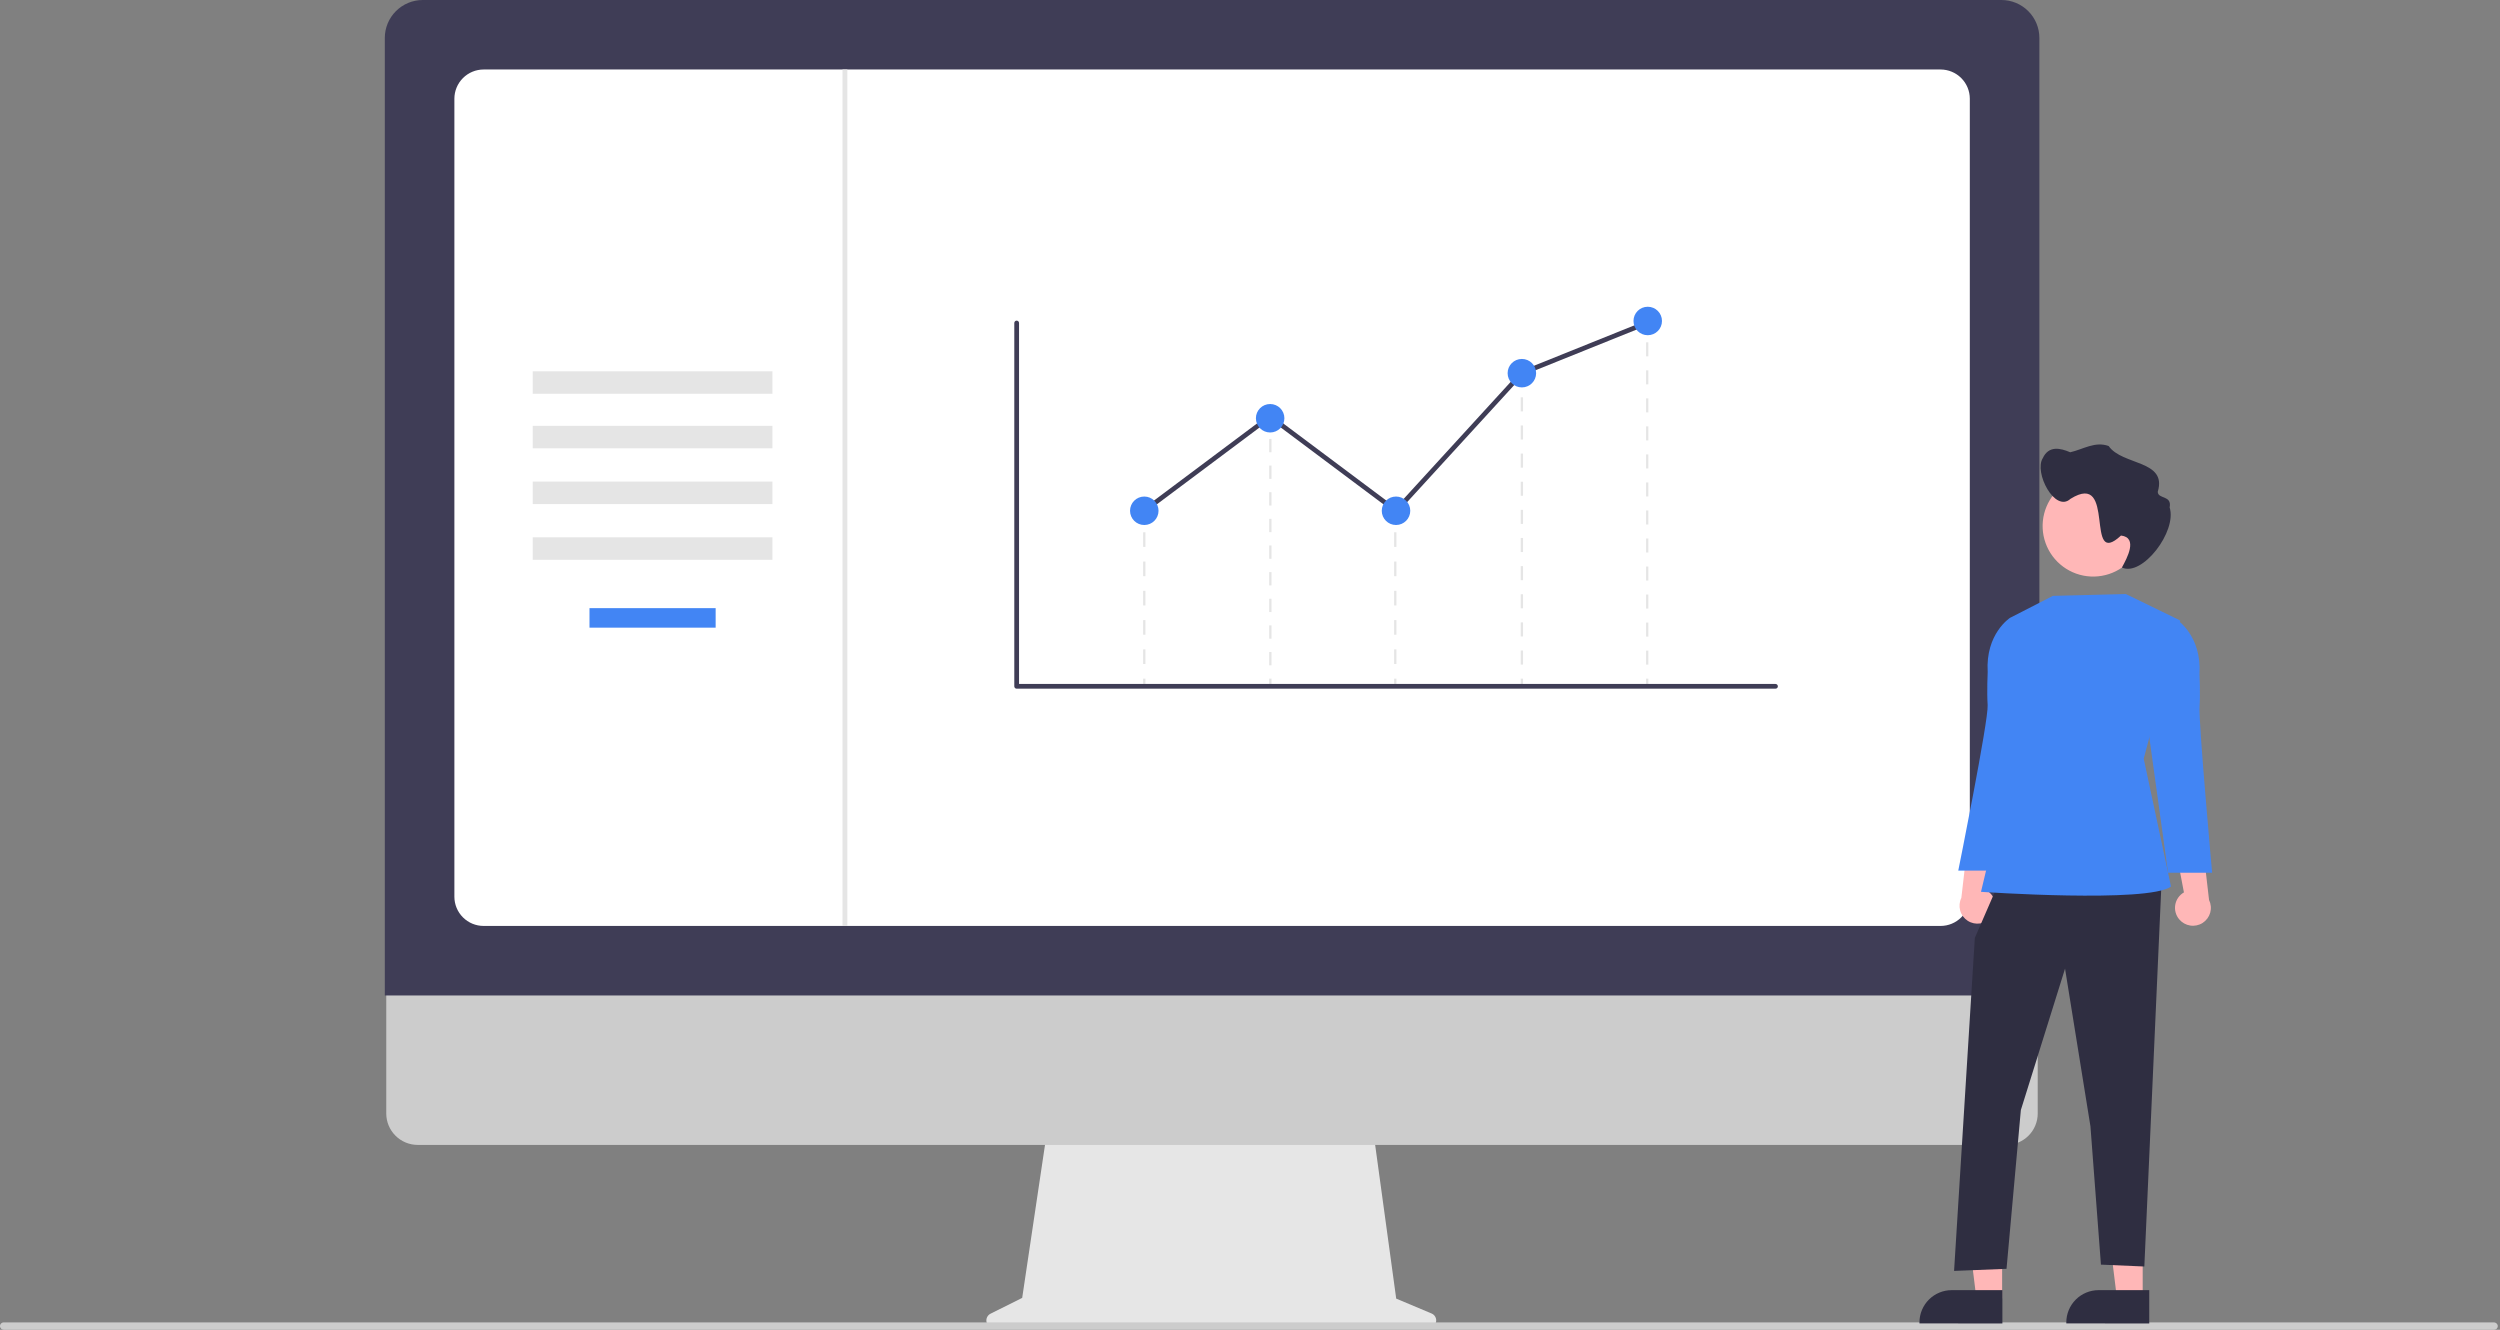 <svg width="470" height="250" viewBox="0 0 470 250" fill="none" xmlns="http://www.w3.org/2000/svg">
<rect x="0" y="0" width="470" height="250" fill="#808080" stroke="none"/>
<g clip-path="url(#clip0_307_9677)">
<path d="M269.142 246.938L262.486 244.139L257.921 210.809H197.121L192.172 244.002L186.217 246.976C185.933 247.119 185.704 247.353 185.569 247.641C185.434 247.929 185.4 248.255 185.474 248.564C185.547 248.874 185.723 249.15 185.972 249.347C186.222 249.545 186.531 249.652 186.85 249.652H268.593C268.92 249.652 269.236 249.54 269.489 249.333C269.741 249.126 269.915 248.839 269.979 248.519C270.044 248.2 269.996 247.868 269.843 247.579C269.691 247.291 269.443 247.065 269.142 246.938Z" fill="#E6E6E6"/>
<path d="M377.188 215.243H78.521C76.954 215.24 75.452 214.615 74.346 213.507C73.239 212.399 72.617 210.898 72.617 209.332V167.26H383.091V209.332C383.091 210.898 382.47 212.399 381.363 213.507C380.256 214.615 378.755 215.24 377.188 215.243Z" fill="#CCCCCC"/>
<path d="M383.404 187.144H72.345V7.126C72.347 5.236 73.099 3.425 74.436 2.089C75.774 0.754 77.587 0.002 79.478 0H376.27C378.162 0.002 379.975 0.754 381.312 2.089C382.649 3.425 383.401 5.236 383.404 7.126V187.144Z" fill="#3F3D56"/>
<path d="M364.825 174.078H90.923C89.465 174.077 88.067 173.498 87.036 172.468C86.005 171.438 85.425 170.042 85.424 168.585V18.559C85.425 17.103 86.005 15.706 87.036 14.676C88.067 13.646 89.465 13.067 90.923 13.065H364.825C366.283 13.067 367.681 13.646 368.712 14.676C369.743 15.706 370.323 17.103 370.325 18.559V168.585C370.323 170.042 369.743 171.438 368.712 172.468C367.681 173.498 366.283 174.077 364.825 174.078Z" fill="white"/>
<path d="M468.886 250H0.724C0.567 250.003 0.412 249.954 0.285 249.861C0.158 249.768 0.066 249.635 0.022 249.483C-0.005 249.38 -0.008 249.272 0.013 249.168C0.034 249.064 0.079 248.965 0.144 248.881C0.209 248.796 0.293 248.728 0.388 248.681C0.484 248.634 0.589 248.609 0.696 248.609H468.829C468.995 248.603 469.158 248.654 469.292 248.753C469.426 248.851 469.522 248.993 469.566 249.153C469.588 249.255 469.588 249.36 469.564 249.462C469.54 249.563 469.494 249.658 469.429 249.739C469.364 249.821 469.281 249.886 469.187 249.931C469.093 249.976 468.99 250 468.886 250Z" fill="#CCCCCC"/>
<path d="M145.216 69.803H100.151V74.031H145.216V69.803Z" fill="#E5E5E5"/>
<path d="M145.216 80.056H100.151V84.284H145.216V80.056Z" fill="#E5E5E5"/>
<path d="M145.216 90.536H100.151V94.763H145.216V90.536Z" fill="#E5E5E5"/>
<path d="M145.216 101.015H100.151V105.243H145.216V101.015Z" fill="#E5E5E5"/>
<path d="M134.542 114.331H110.825V118H134.542V114.331Z" fill="#4285F4"/>
<path d="M215.341 96.025H214.91V97.316H215.341V96.025Z" fill="#E5E5E5"/>
<path d="M215.341 124.832H214.91V122.08H215.341V124.832ZM215.341 119.329H214.91V116.577H215.341V119.329ZM215.341 113.826H214.91V111.074H215.341V113.826ZM215.341 108.323H214.91V105.571H215.341V108.323ZM215.341 102.819H214.91V100.068H215.341V102.819Z" fill="#E5E5E5"/>
<path d="M215.341 127.584H214.91V128.875H215.341V127.584Z" fill="#E5E5E5"/>
<path d="M262.526 96.025H262.095V97.316H262.526V96.025Z" fill="#E5E5E5"/>
<path d="M262.526 124.832H262.095V122.08H262.526V124.832ZM262.526 119.329H262.095V116.577H262.526V119.329ZM262.526 113.826H262.095V111.074H262.526V113.826ZM262.526 108.323H262.095V105.571H262.526V108.323ZM262.526 102.819H262.095V100.068H262.526V102.819Z" fill="#E5E5E5"/>
<path d="M262.526 127.584H262.095V128.875H262.526V127.584Z" fill="#E5E5E5"/>
<path d="M286.328 70.762H285.897V72.053H286.328V70.762Z" fill="#E5E5E5"/>
<path d="M286.328 124.939H285.897V122.295H286.328V124.939ZM286.328 119.651H285.897V117.006H286.328V119.651ZM286.328 114.362H285.897V111.718H286.328V114.362ZM286.328 109.073H285.897V106.429H286.328V109.073ZM286.328 103.785H285.897V101.14H286.328V103.785ZM286.328 98.496H285.897V95.852H286.328V98.496ZM286.328 93.207H285.897V90.563H286.328V93.207ZM286.328 87.919H285.897V85.275H286.328V87.919ZM286.328 82.63H285.897V79.986H286.328V82.63ZM286.328 77.342H285.897V74.697H286.328V77.342Z" fill="#E5E5E5"/>
<path d="M286.328 127.584H285.897V128.875H286.328V127.584Z" fill="#E5E5E5"/>
<path d="M309.892 60.43H309.461V61.722H309.892V60.43Z" fill="#E5E5E5"/>
<path d="M309.892 124.949H309.461V122.315H309.892V124.949ZM309.892 119.68H309.461V117.046H309.892V119.68ZM309.892 114.411H309.461V111.777H309.892V114.411ZM309.892 109.142H309.461V106.508H309.892V109.142ZM309.892 103.873H309.461V101.239H309.892V103.873ZM309.892 98.604H309.461V95.97H309.892V98.604ZM309.892 93.335H309.461V90.701H309.892V93.335ZM309.892 88.067H309.461V85.432H309.892V88.067ZM309.892 82.798H309.461V80.163H309.892V82.798ZM309.892 77.529H309.461V74.894H309.892V77.529ZM309.892 72.26H309.461V69.625H309.892V72.26ZM309.892 66.991H309.461V64.356H309.892V66.991Z" fill="#E5E5E5"/>
<path d="M309.892 127.584H309.461V128.875H309.892V127.584Z" fill="#E5E5E5"/>
<path d="M239.041 78.725H238.61V80.017H239.041V78.725Z" fill="#E5E5E5"/>
<path d="M239.041 125.08H238.61V122.577H239.041V125.08ZM239.041 120.073H238.61V117.57H239.041V120.073ZM239.041 115.066H238.61V112.563H239.041V115.066ZM239.041 110.059H238.61V107.556H239.041V110.059ZM239.041 105.052H238.61V102.548H239.041V105.052ZM239.041 100.045H238.61V97.541H239.041V100.045ZM239.041 95.038H238.61V92.534H239.041V95.038ZM239.041 90.031H238.61V87.527H239.041V90.031ZM239.041 85.024H238.61V82.52H239.041V85.024Z" fill="#E5E5E5"/>
<path d="M239.041 127.584H238.61V128.875H239.041V127.584Z" fill="#E5E5E5"/>
<path d="M333.792 129.475H191.133C191.015 129.475 190.901 129.428 190.817 129.344C190.734 129.26 190.687 129.147 190.687 129.029V60.723C190.687 60.605 190.734 60.491 190.817 60.407C190.901 60.324 191.015 60.277 191.133 60.277C191.251 60.277 191.365 60.324 191.449 60.407C191.532 60.491 191.58 60.605 191.58 60.723V128.583H333.792C333.91 128.583 334.024 128.63 334.108 128.713C334.191 128.797 334.238 128.91 334.238 129.029C334.238 129.147 334.191 129.26 334.108 129.344C334.024 129.428 333.91 129.475 333.792 129.475Z" fill="#3F3D56"/>
<path d="M262.506 96.624L238.788 78.877L215.393 96.382L214.857 95.668L238.788 77.763L262.393 95.425L285.851 69.781L285.945 69.743L309.607 60.219L309.941 61.047L286.373 70.533L262.506 96.624Z" fill="#3F3D56"/>
<path d="M215.125 98.701C216.605 98.701 217.804 97.503 217.804 96.025C217.804 94.547 216.605 93.349 215.125 93.349C213.646 93.349 212.447 94.547 212.447 96.025C212.447 97.503 213.646 98.701 215.125 98.701Z" fill="#4285F4"/>
<path d="M238.788 81.307C240.267 81.307 241.466 80.109 241.466 78.631C241.466 77.153 240.267 75.955 238.788 75.955C237.308 75.955 236.109 77.153 236.109 78.631C236.109 80.109 237.308 81.307 238.788 81.307Z" fill="#4285F4"/>
<path d="M262.45 98.701C263.929 98.701 265.129 97.503 265.129 96.025C265.129 94.547 263.929 93.349 262.45 93.349C260.97 93.349 259.771 94.547 259.771 96.025C259.771 97.503 260.97 98.701 262.45 98.701Z" fill="#4285F4"/>
<path d="M286.112 72.833C287.592 72.833 288.791 71.635 288.791 70.157C288.791 68.679 287.592 67.481 286.112 67.481C284.633 67.481 283.433 68.679 283.433 70.157C283.433 71.635 284.633 72.833 286.112 72.833Z" fill="#4285F4"/>
<path d="M309.774 63.021C311.254 63.021 312.453 61.823 312.453 60.345C312.453 58.867 311.254 57.669 309.774 57.669C308.295 57.669 307.096 58.867 307.096 60.345C307.096 61.823 308.295 63.021 309.774 63.021Z" fill="#4285F4"/>
<path d="M159.301 13.065H158.389V174.078H159.301V13.065Z" fill="#E5E5E5"/>
<path d="M374.351 172.431C374.666 172.056 374.895 171.617 375.022 171.144C375.149 170.672 375.17 170.177 375.085 169.695C375 169.213 374.81 168.756 374.529 168.356C374.247 167.955 373.882 167.621 373.457 167.377L375.684 155.693L369.973 158.071L368.734 168.801C368.371 169.541 368.292 170.388 368.512 171.182C368.732 171.976 369.237 172.661 369.929 173.109C370.621 173.556 371.454 173.734 372.269 173.609C373.084 173.484 373.825 173.065 374.351 172.431Z" fill="#FFB7B7"/>
<path d="M402.826 244.123H397.991L395.69 225.491L402.827 225.491L402.826 244.123Z" fill="#FFB7B7"/>
<path d="M404.059 248.806L388.467 248.805V248.608C388.467 247.001 389.107 245.459 390.245 244.322C391.383 243.185 392.927 242.546 394.536 242.546L404.059 242.546L404.059 248.806Z" fill="#2F2E41"/>
<path d="M376.4 244.123H371.564L369.264 225.491L376.401 225.491L376.4 244.123Z" fill="#FFB7B7"/>
<path d="M376.449 248.806L360.858 248.805V248.608C360.858 247.001 361.497 245.459 362.635 244.322C363.773 243.185 365.317 242.546 366.926 242.546L376.45 242.546L376.449 248.806Z" fill="#2F2E41"/>
<path d="M376.003 165.43L371.27 176.323L367.366 238.932L377.227 238.538L379.92 208.692L388.227 182.109L393.003 211.745L394.976 237.75L403.135 238.103L406.386 165.43H376.003Z" fill="#2F2E41"/>
<path d="M399.663 111.68L385.944 112.023L377.891 116.153L377.449 146.625L372.426 167.664C372.426 167.664 403.81 169.822 408.149 166.67L403.021 142.635L409.898 116.66L399.663 111.68Z" fill="#4285F4"/>
<path d="M379.356 116.63L377.891 116.153C377.891 116.153 373.242 119.133 373.685 126.338C373.685 126.338 373.51 130.066 373.677 132.548C373.868 135.394 368.155 163.675 368.155 163.675H376.438L379.988 138.064L379.356 116.63Z" fill="#4285F4"/>
<path d="M409.684 172.825C409.368 172.45 409.14 172.011 409.013 171.538C408.886 171.066 408.864 170.571 408.95 170.089C409.035 169.607 409.225 169.15 409.506 168.75C409.788 168.349 410.153 168.015 410.578 167.771L408.351 156.088L414.062 158.465L415.301 169.195C415.664 169.935 415.743 170.782 415.523 171.576C415.302 172.37 414.798 173.055 414.106 173.503C413.414 173.95 412.581 174.128 411.766 174.003C410.951 173.878 410.21 173.459 409.684 172.825Z" fill="#FFB7B7"/>
<path d="M407.834 117.024L409.3 116.547C409.3 116.547 413.948 119.527 413.506 126.732C413.506 126.732 413.68 130.46 413.514 132.942C413.323 135.788 415.88 164.069 415.88 164.069H407.597L404.047 138.458L407.834 117.024Z" fill="#4285F4"/>
<path d="M403.03 98.896C403.03 100.775 402.472 102.611 401.427 104.174C400.382 105.736 398.897 106.953 397.16 107.672C395.422 108.391 393.51 108.58 391.665 108.213C389.821 107.846 388.126 106.942 386.796 105.613C385.466 104.285 384.561 102.592 384.194 100.749C383.827 98.906 384.015 96.996 384.735 95.26C385.455 93.525 386.673 92.041 388.237 90.997C389.801 89.953 391.64 89.396 393.52 89.396C394.766 89.393 396 89.635 397.152 90.108C398.304 90.582 399.352 91.277 400.235 92.155C401.118 93.033 401.819 94.075 402.299 95.224C402.778 96.372 403.027 97.604 403.03 98.849C403.03 98.864 403.03 98.88 403.03 98.896Z" fill="#FFB7B7"/>
<path d="M384.042 86.136C385.156 83.743 387.312 84.216 389.198 85.027C391.585 84.498 393.856 82.914 396.428 83.851C398.962 87.533 407.47 86.45 405.66 92.443C405.658 93.88 408.365 93.044 407.893 95.396C409.327 99.923 402.715 108.496 398.919 106.691C399.858 104.972 402.003 101.068 398.75 100.681C391.753 107.184 398.028 88.297 389.237 93.79C386.326 96.451 382.341 88.798 384.042 86.136Z" fill="#2F2E41"/>
</g>
<defs>
<clipPath id="clip0_307_9677">
<rect width="469.582" height="250" fill="white"/>
</clipPath>
</defs>
</svg>
